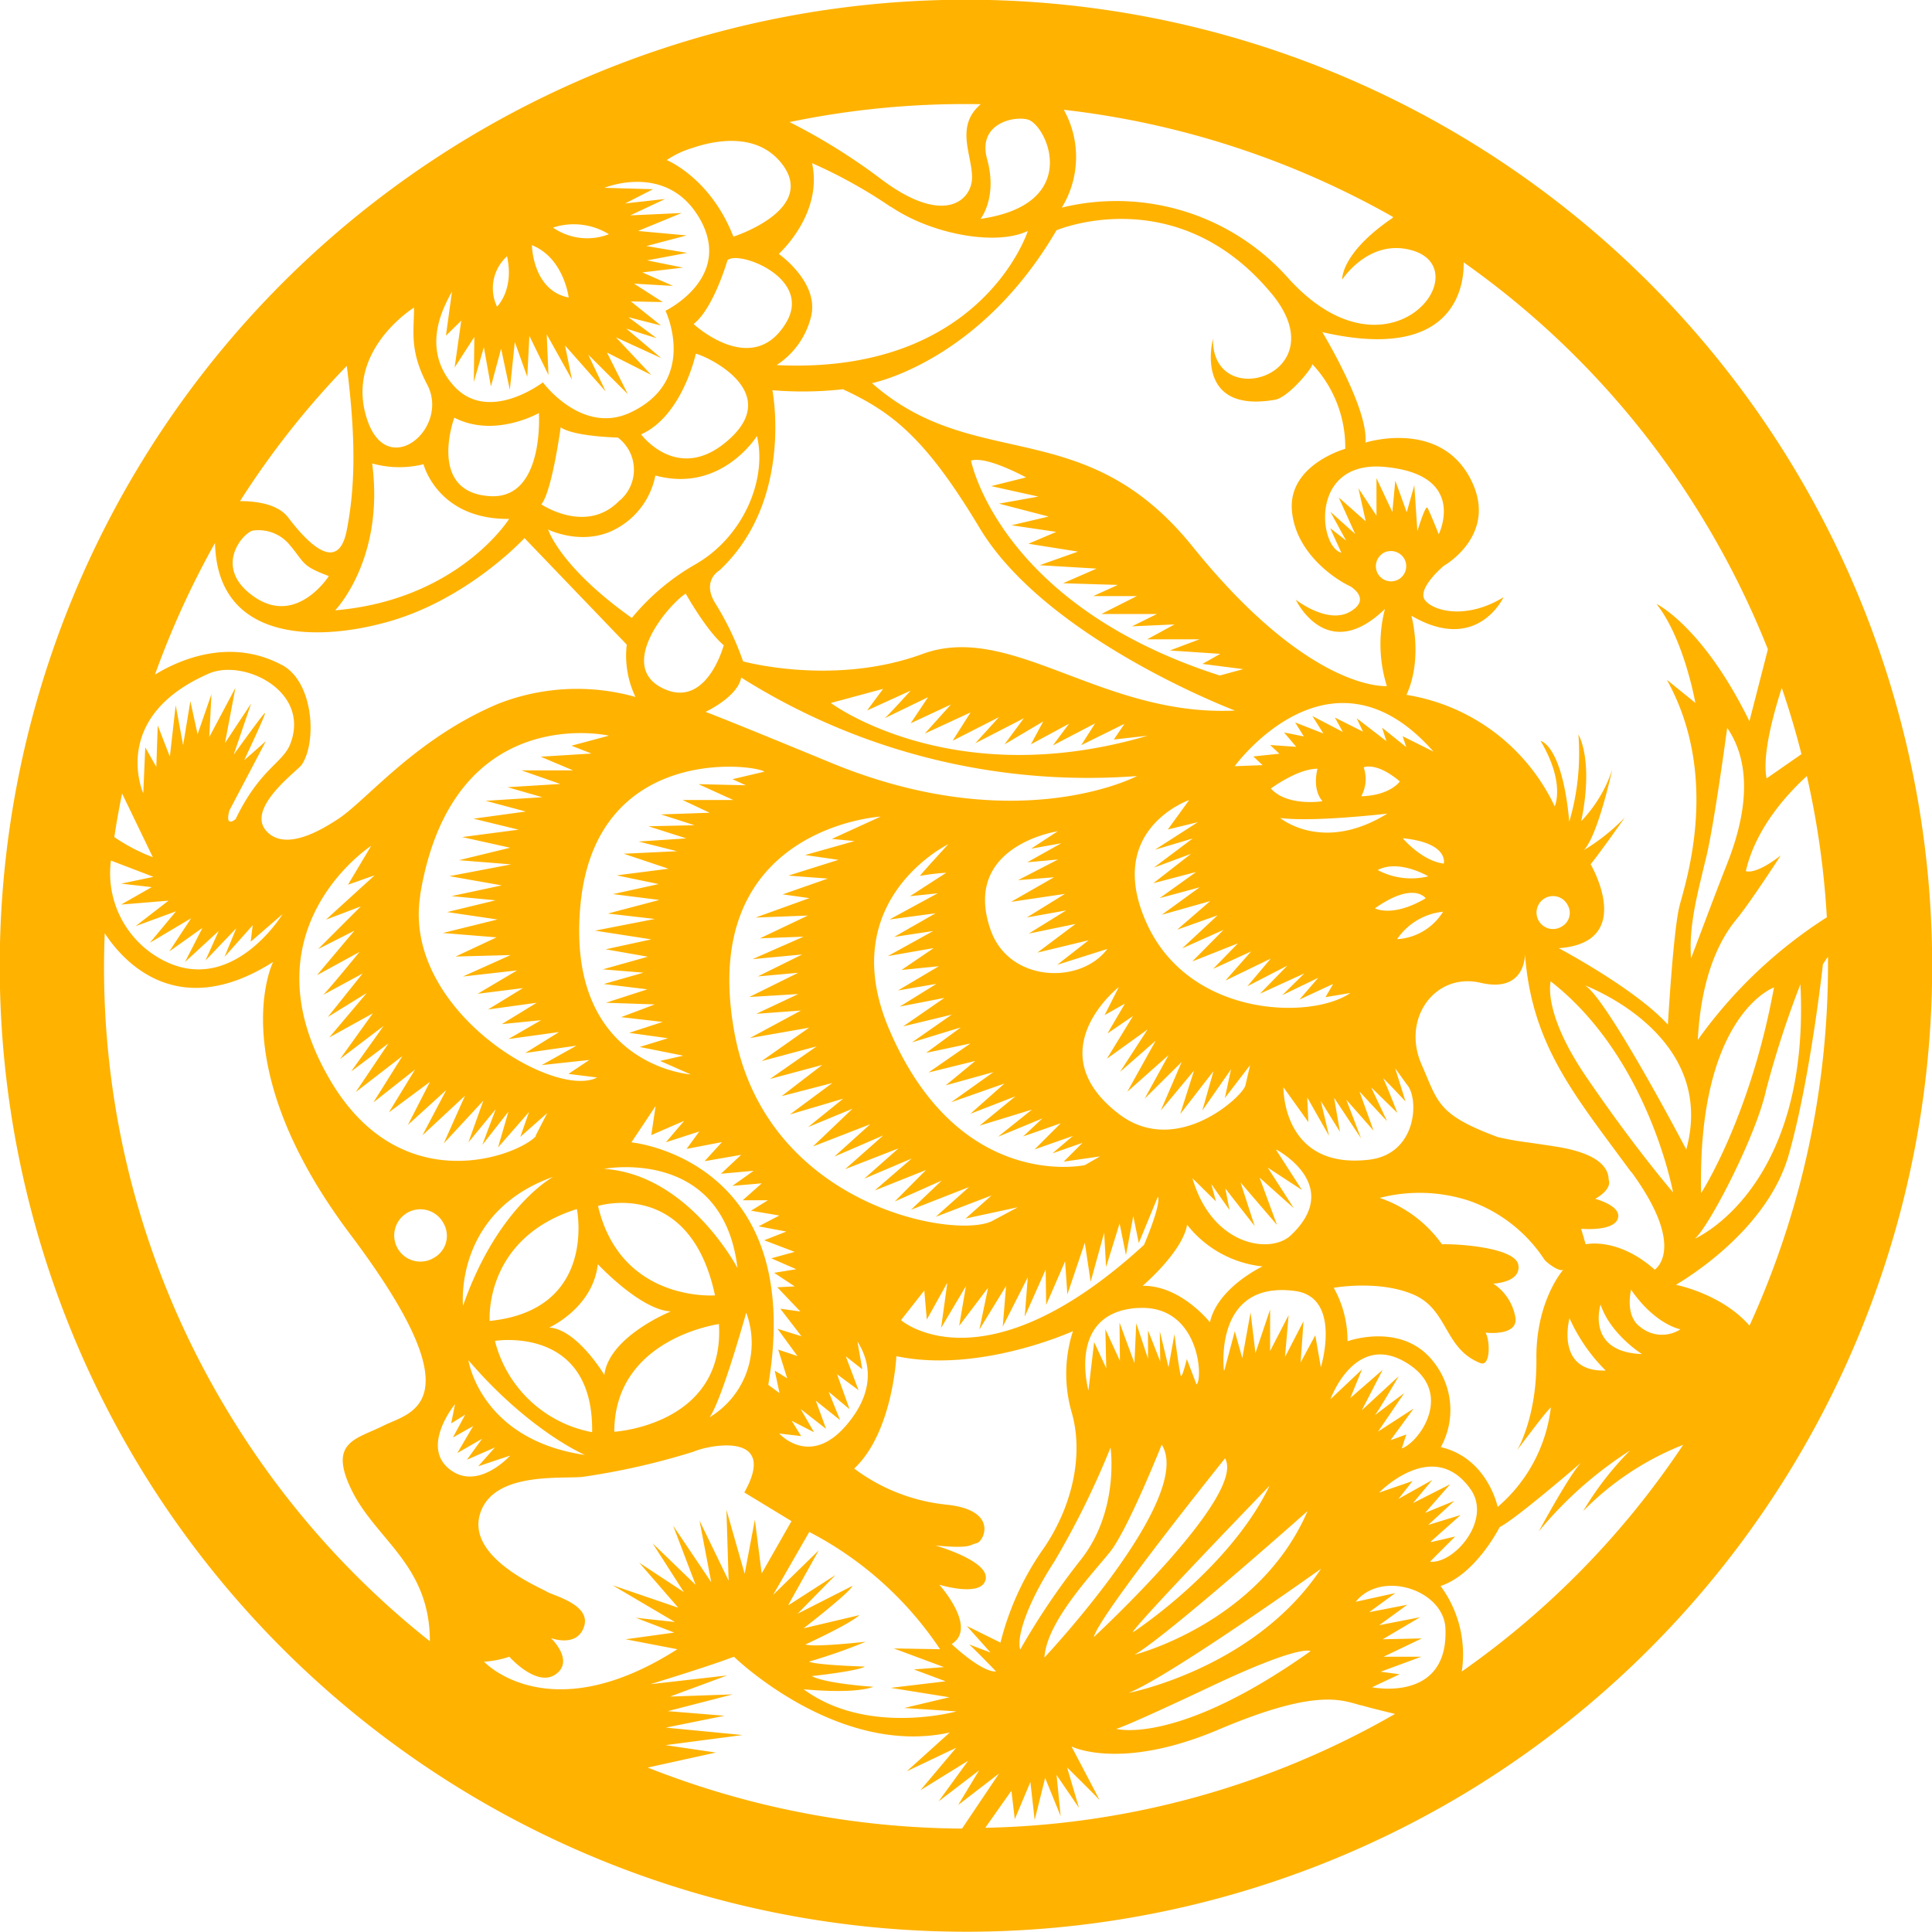 <svg xmlns="http://www.w3.org/2000/svg" viewBox="0 0 221.57 221.57"><defs><style>.cls-1{fill:#FFB200;}</style></defs><g id="Layer_2" data-name="Layer 2"><g id="Vector_Graphics" data-name="Vector Graphics"><path class="cls-1" d="M16.56,169.1A110.81,110.81,0,1,1,169.1,205,110.94,110.94,0,0,1,16.56,169.1Zm167-19.49s-1.75,5.45,4.75,5.68c0,0-3.61-2.25-4.75-5.68Zm9.16,2.84s-2.87-.5-5.66-4.54c0,0-.77,3,1.08,4.29a3.9,3.9,0,0,0,4.58.25ZM207.22,89c-2.12,1.92-5.86,5.91-7,10.9,0,0,1,.53,4-1.79,0,0-3.51,5.43-5.11,7.36s-4,6-4.4,13.79a53.52,53.52,0,0,1,14.8-14.06A98.24,98.24,0,0,0,207.22,89Zm-48.65,99,4.49-.1L158.67,190H163l-4.66,1.72,2.17.29-3.16,1.49s8.77,1.82,8.42-6.73c-.18-4.43-7.33-6.77-10.29-3.07l4.54-1-3,2.19,4.37-.85-3.21,2.34,4.68-.91L158.57,188Zm-8.24,1.37s-.93-.94-11.38,4S128,198.27,128,198.27s6.95,2,22.33-8.93Zm13.82-12.52,2.74-.64L164,179.1c2.74.29,7.17-4.79,4.63-8.34-4.29-6-10.47.42-10.47.42l3.84-1.33-1.63,2.06,3.89-2.18-2.21,2.65,4.26-2.16-2.87,3.28,3.35-1.37-3,2.76,3.72-1.14-3.45,3.07Zm-19.34-31.61a12.66,12.66,0,0,1-8.67-4.78c-.52,3.12-5.1,7-5.1,7,4.4-.05,7.72,4.19,7.72,4.19.88-4,6.05-6.42,6.05-6.42Zm13.84-21.51c.26.42,1.6,3.9,1.6,3.9l-3-2.93,1.82,3.88-3.16-3.4,1.61,4.48-3.12-3.54,1.69,4.43L153,125.9l.67,3.9-2.2-3.54.95,4-2.5-4.4.13,2.83-2.86-4S147,134.17,157,133c5.55-.64,5.77-7.06,4.34-8.63L160,122.51l1.19,3.81s-2.81-3-2.55-2.62Zm20.09-15s8.83,4.67,12.54,8.78c0,0,.62-10.87,1.34-13.64s4.71-14.81-1.46-25.91l3.27,2.65s-1.29-7.36-4.46-11.35c0,0,5.31,2.54,10.66,13.45l2.12-8.25a99.65,99.65,0,0,0-7.89-15.68,98.21,98.21,0,0,0-27-28.69c.05,2.33-.7,11.57-16.21,8,0,0,5.34,8.81,4.94,12.67,0,0,8.8-2.82,12.24,4.54,2.88,6.15-3.26,9.6-3.26,9.6s-3.23,2.7-2.09,4,4.91,2.09,8.95-.41c0,0-3,6.55-10.57,2.12,0,0,1.37,4.86-.56,9.08a22.76,22.76,0,0,1,17,12.79s1.27-2.65-1.62-7.51c0,0,2.49.44,3.29,9.27a27.84,27.84,0,0,0,1.05-10s1.78,2.87.32,9.94a15.68,15.68,0,0,0,3.56-5.93s-1.63,7.54-3.25,9.24a23.2,23.2,0,0,0,4.68-3.72s-2.6,3.71-3.91,5.35c0,0,5.3,9-3.71,9.63Zm-.9,3.82s-1,3.52,4.11,11,8.92,12,9.92,13.2c0,0-2.78-15.41-14-24.18Zm15.55,19.28c3.63-13.32-11.82-18.9-11.82-18.9,2.18.51,11.82,18.9,11.82,18.9Zm.54-21.9s2.9-7.74,4-10.51,4-10.37.15-15.94c0,0-1.43,10.67-2.36,14.63s-2.09,7.93-1.78,11.82ZM122,12.59a11.11,11.11,0,0,1-.23,11.22A26.38,26.38,0,0,1,147.83,32c11.56,12.66,22.08-1.3,13.89-3.35-4.83-1.21-7.79,3.42-7.79,3.42s-.22-3,5.77-7.07l.06-.12A99.43,99.43,0,0,0,122,12.59ZM79.31,17a10.52,10.52,0,0,0-2.85,1.36s5,2,7.65,8.78c0,0,9.73-3.11,5.51-8.42-2.56-3.22-6.74-2.82-9.7-1.92l-.61.2Zm-40.92,53c14.17-1.19,20-10.49,20-10.49-8.22.08-9.82-6.27-9.82-6.27a11.57,11.57,0,0,1-5.89-.09c1.45,11-4.25,16.85-4.25,16.85Zm-5-7.29A4.62,4.62,0,0,0,29,60.85c-1.05.19-4.73,4.22.16,7.6s8.55-2.38,8.55-2.38c-3-1.15-2.7-1.36-4.26-3.31Zm48.65,6.49a33.23,33.23,0,0,1,3.18,6.65s10.41,2.88,20.58-.85,20.54,7.22,35.83,6.49c0,0-21.61-8.18-29.27-20.92-6.18-10.3-10-13.29-15.69-15.93a41.65,41.65,0,0,1-8.09.11s2.49,12.68-6.08,20.67c0,0-2.08,1.17-.46,3.78ZM21.88,105.33l-4.69,2.79,3-3.61-4.65,1.71,3.79-2.93-5.44.45,3.51-2-3.51-.4,3.71-.78-4.88-1.87a11.25,11.25,0,0,0,5.69,11.28c8.12,4.52,14-5.14,14-5.14L28.75,108l.23-1.89-3.23,3.63,1.35-3.29-3.54,3.71,1.52-3.39-3.86,3.55,2-3.91-3.8,2.7,2.46-3.74ZM17.93,87.85l.16-4.65,1.39,3.57.67-5.89L21,85.47l.83-5.06.83,3.8,1.59-4.6L24,84.53,27,78.88l-1.2,6.34,3-4.54-2,5.87s3.32-4.62,3.58-4.78S28,87.19,28,87.19L30.49,85l-4.18,7.94c-.56,2.1.71,1,.71,1,2.81-5.82,5.45-6.43,6.29-8.67,2.3-6.08-5.47-9.78-9.41-8-11.4,5-7.47,13.71-7.47,13.71l.23-5.27,1.27,2.25Zm34.24,73.2s-3.92,4.77-.66,7.41,7-1.53,7-1.53l-3.67,1.23L56.76,166l-3.21,1.41L55.29,165l-2.84,1.64,1.82-3.1-2.33,1.32,1.41-2.62-1.61,1,.43-2.13Zm15,5.85S60.79,164.23,53.72,156c0,0,1.37,9.17,13.49,10.88Zm23.32,17.15,5.34-3.43-4.36,4.45,6.3-3.2c-.33.79-5.61,4.87-5.61,4.87l6.4-1.51c-1.19,1.08-6.19,3.36-6.19,3.36.93.37,6.92-.31,6.92-.31a63,63,0,0,1-6.51,2.28c.84.41,6.41.57,6.41.57-.84.53-6.09,1.09-6.09,1.09,1.6.88,7.06,1.23,7.06,1.23-2.37.88-8,.28-8,.28,7.3,5.39,17.54,2.54,17.54,2.54l-6-.39,5.18-1.23-6.73-1.08,6.3-.75-3.64-1.36,3.45-.27-5.76-2.14,5.31.09a40.39,40.39,0,0,0-15-13.45l-4.15,7.22,5.23-5.1-3.48,6.24Zm23.06,5.42-2.68-3,3.87,1.91A32.4,32.4,0,0,1,119.39,178c3.32-4.61,5-10.69,3.54-15.94a15.94,15.94,0,0,1,.12-9.4s-10.72,4.89-20.25,2.87c0,0-.41,8.75-4.84,12.89a21.24,21.24,0,0,0,10.48,4.13c6.19.59,4.39,4.27,3.56,4.43s-.52.67-4.74.26c0,0,6.21,1.75,5.78,3.88s-5.32.62-5.32.62,4.45,4.93,1.42,6.81c0,0,3.41,3.25,5.09,3.14,0,0-2.31-2.42-3.09-3.1l2.45.93Zm3.44-.27a81.79,81.79,0,0,1,7-10.37c4.43-5.66,3.37-12.82,3.37-12.82a96.13,96.13,0,0,1-6.46,13.1c-3.16,4.86-4.36,8.76-3.89,10.09Zm-26.67-31-1.07-3.42,2.21.74-2.29-3.13,2.75.86-2.43-3.16,2.3.32-2.65-2.78,2-.1-2.36-1.56,2.54-.41-2.87-1.25,2.69-.74-3.5-1.33,2.54-1-3.18-.6,2.38-1.24-3.25-.55,1.94-1.2-2.89,0,2.18-1.94L84,136l2.43-1.73-3.75.34L85,132.44l-4.2.73,2-2.19-4.06.78,1.46-2L76.37,131l2.09-2.46-3.77,1.64.5-3.34-2.78,4.17s20.07,1.91,15.7,27.81l1.29.95-.55-2.58,1.51.93Zm50.84-35.54-3.27,4.7,1.28-4.52-3.82,4.93,1.59-5-3.81,4.58,2.39-5.56L131.27,126l2.75-5-4.74,4.21,3.26-5.86-4.09,3.58,3.16-4.87-4.67,3.36,3-4.9-2.93,2,2-3.42-2.33,1.32,1.63-3.22s-9.38,7.35,0,14.55c6.65,5.09,14.31-2.1,14.52-3.28l.54-2.32-2.9,3.78.72-3.35Zm11.66-9.79-3.8,1.77,2.17-2.51-4.13,2,2.53-2.5-5.09,2.33,3.14-3.22-4.59,2.37,2.69-3.18-5.2,2.52,2.95-3.34-4.36,2,2.85-2.93-5.24,2.08,3.58-3.62-4.74,2.12,4.06-3.79L135,106.62l3.79-3.28-5.55,1.57,4.34-3.15L133,103l4.18-3-4.91,1.29,4.32-3.37-4.26,1.58,4.45-3.34-4.33,1.29,4.92-3.16-3.44.84,2.45-3.38s-9.79,3.38-4.85,14.19,18.94,11,23.33,7.94l-2.85.48.85-1.46Zm12.68-8.31a7.27,7.27,0,0,0-5.28,3.15,6.68,6.68,0,0,0,5.28-3.15ZM158,99.78a8.2,8.2,0,0,0,5.8.72s-3.34-2-5.8-.72Zm7.58-.74s.63-2.37-4.71-2.91c0,0,2.19,2.61,4.71,2.91Zm-7.9,5.13s2,1.11,5.82-1.15c0,0-1.34-2-5.82,1.15Zm-9.09-35.4s3.65,2.87,6.23,1.39,0-2.94,0-2.94c-1.11-.48-6.24-3.48-6.66-8.7s6.12-7.05,6.12-7.05a13.9,13.9,0,0,0-3.82-9.75c.41.09-2.64,3.84-4.21,4.12-9.45,1.66-7.14-7-7.14-7-.15,8.6,14.44,4.12,6.7-5.19-10.89-13.09-24.65-7.24-24.65-7.24C112.34,41.53,100,43.94,100,43.94c11.81,10.41,24.34,3.32,36.77,18.74,13.54,16.79,22.28,16,22.28,16a16.1,16.1,0,0,1-.22-8.84c-6.71,6.49-10.25-1.11-10.25-1.11ZM154.38,62l-1.81-3.31,2.85,2.55-1.89-4.19,3.1,2.74L155.79,56l2.07,3.14V54.84l1.82,3.88.34-3.59,1.31,3.62.87-3.1.35,5.26s.92-3,1.14-2.69S165,61.27,165,61.27s3.4-6.82-6.17-7.72c-8.66-.82-7.62,9.15-5,9.84l-1.28-2.82L154.38,62Zm4.15,1.51A1.74,1.74,0,1,0,161,64a1.78,1.78,0,0,0-2.47-.51Zm-56.4-39.8a56.47,56.47,0,0,0-9-5c1.28,5.85-3.82,10.41-3.82,10.41s4.52,3.15,3.75,7a9.23,9.23,0,0,1-4,5.75c23.56,1.15,28.82-15.39,28.82-15.39-3.58,1.75-11,.42-15.69-2.76Zm15.74-10c-1.56-.44-5.79.44-4.67,4.52,1.23,4.44-.75,6.87-.75,6.87,11.77-1.69,7.61-10.78,5.42-11.39ZM73.53,49.82s4.37,5.92,10.27.4-3.09-9.51-4-9.65c0,0-1.53,7.12-6.28,9.25ZM90.16,37c3.09-5.18-5.66-8.39-6.74-7.13,0,0-1.59,5.53-3.88,7.29,0,0,6.77,6.29,10.62-.16Zm50,38-6-.4,3.4-1.28-6,0,3.14-1.71-4.88.22,2.86-1.41H126.3l4.08-2.06-5,0,2.82-1.28-6.29-.19,3.85-1.68-6.53-.39,4.4-1.56-5.69-.9L121.14,61,116,60.24l4.26-1-5.69-1.48,4.51-.81-5.41-1.2,4-1s-4.59-2.52-6.31-1.92c0,0,3.23,16.53,28.53,24.64l2.69-.73-4.68-.6,2.16-1.22ZM85,77.7c-.38,2.22-4.09,3.94-4.09,3.94s1.33.45,14.32,5.81C116.62,96.3,130.4,89,130.4,89A74.46,74.46,0,0,1,85,77.7Zm46.67,6.67-3.93.44,1.22-1.8L124,85.46l1.59-2.5-4.84,2.53L122.6,83l-4.37,2.36,1.41-2.62-4.44,2.63,2.22-3-5.57,2.87,2.72-3-5.32,2.71,2.06-3.25-5.25,2.43,3-3.34-4.62,2.16,2-3s-5.28,2.57-5,2.42,3-3.17,3-3.17l-5,2.28L101.28,79l-6,1.62S109.13,91,131.63,84.37Zm-10.81,16.24-4.11.33,4.59-2.37-3.53.32,3.9-2.18-3.46.62,3.06-2s-11,1.63-7.74,11.21c2.07,6.17,10.37,6.4,13.42,2.29l-5.75,1.82,3.61-2.82-5.88,1.42,4.38-3.29-5.37,1.11,4.29-2.66-4.51.81,4.38-2.71-6.19.92,4.91-2.81Zm-14.68,20.16,4-2.94-5.59,1.71,4.56-3.18-5.57,1.35,4.73-3.27-5.12,1,4.21-2.61-4.42.76,4.69-2.78-4.28.43,3.69-2.51-5.26.92,5.21-2.88-4.48.68,4.74-2.71-5.28.71,5.52-3-3.17.33,4.16-2.69a26.29,26.29,0,0,0-3,.36c-.25.16,3.23-3.63,3.23-3.63s-13.16,6.41-6.74,21.31c8,18.66,22.41,15.49,22.41,15.49l1.74-1-4.17.6,2.16-2.16-3.45,1.21,2.35-2-4.4,1.55,3-3-4.31,1.51,2.21-2.07-5.1,2.11,3.9-3.12-6,1.84,4.1-3.36-5.16,2,3.91-3.47-6.12,2.15,4.85-3.46-5.47,1.52,3.39-2.8L106.48,123l4.81-3.33-5.15,1.09Zm4.53,19,3-2.67-6.4,2.45,3.83-3.42-6.66,2.61,3.52-3.35-5.39,2.4,3.59-3.61-5.89,2.35,4.25-3.67-5.44,2.31,3.92-3.47-6.11,2.38,4.37-3.87-5.61,2.43,4.11-3.71-6.57,2.55,4.54-4.33-5.1,2.11L96.7,126l-6.11,1.81,4.87-3.61-5.82,1.51,4.66-3.58-6,1.61L93.66,120l-6.31,1.69,5.44-3.83L86,119.05l5.86-3.16-5.13.38L91.55,114l-5.62.34,5.62-2.78-4.64.42L92,109.46,86.3,110l5.86-2.58-5,.19L92.65,105l-6,.23L92.83,103l-3.07-.43,5.18-1.81-4.53-.34,5.75-1.81-3.83-.55L98,96.46l-2.6-.25L101,93.65S80,94.9,84.2,118.27c3.63,20.37,26.08,24.06,29.82,21.63l2.72-1.45-6.07,1.31ZM141.6,87.87l3.2-.12-1.07-1,3-.31-1.07-1,3,.21L147.26,84l2.27.46-1-1.61,3.24,1.27-1.26-2L154,83.94l-.91-1.65,3.22,1.62-.72-1.54L159,85l-.5-1.55,2.78,2.24-.42-1.26,3.54,1.77c-11.81-13.43-22.77,1.63-22.77,1.63Zm4.15,2.56c1.88,2.1,5.92,1.46,5.92,1.46-1.25-1.44-.57-3.73-.57-3.73-2.31,0-5.35,2.27-5.35,2.27ZM156.39,88a4.09,4.09,0,0,1-.28,3.32c3.33-.09,4.43-1.7,4.43-1.7-2.7-2.29-4.15-1.62-4.15-1.62Zm-9.57,5.81s4.86,4.09,12.28-.5c0,0-8.51,1-12.28.5ZM84.58,145.43c-1.68-14-15.32-11.38-15.32-11.38,9.71.63,15.32,11.38,15.32,11.38Zm-16-7.14C71.19,149.4,82,148.56,82,148.56c-2.87-13.49-13.35-10.27-13.35-10.27Zm13.87,13.56s-12,1.63-12,12.35c0,0,12.7-.75,12-12.35Zm-1.08,10.69a9.93,9.93,0,0,0,4.21-12s-2.82,10.14-4.21,12ZM98.84,157,97,155.55l1.46,3.88L96,157.61l1.43,4-2.4-2,1.32,3.26-2.79-2.23,1.18,3.23-2.92-2.28,1.54,2.67-2.57-1.32,1.09,1.76-2.52-.3s3.47,3.91,7.63-.87,2.12-8.43,1.34-9.69l.55,3.15ZM63.15,187.83s2.77,2.59.6,4.17S58.41,190,58.41,190a11.29,11.29,0,0,1-2.9.57s7.41,8,22.17-1.43L71.75,188l5.58-.77-4.42-1.7,4.49.49-7.14-4.21,7.53,2.57-4.48-5.16,5.12,3.37L74.85,177l4.93,4.76-2.58-6.79,4.37,6.49-1.35-7.08,3.34,6.9-.25-8.12,2.09,7.33,1.17-6.2.78,6.16,3.42-6-5.41-3.29c3.94-7-4-5.47-5.81-4.68a81.11,81.11,0,0,1-12.78,2.9c-2.65.23-10.37-.58-11.75,4.35s6.9,8.32,7.65,8.79,5.12,1.49,4.32,4-3.84,1.33-3.84,1.33Zm4.76-23.58c.17-12.34-11.15-10.47-11.15-10.47a14.19,14.19,0,0,0,11.15,10.47Zm-4.88-12c3.18.24,6.28,5.43,6.28,5.43.53-4.41,7.62-7.28,7.62-7.28-3.49-.17-8.37-5.42-8.37-5.42C68,150,63,152.24,63,152.24Zm3.13-13.59c-10.73,3.37-10,12.83-10,12.83,12.39-1.26,10-12.83,10-12.83Zm-2.66-3.72C52,139,53.1,149.75,53.1,149.75c4-11.44,10.4-14.82,10.4-14.82ZM50.87,140.3a3,3,0,1,0-1.07,3.93,2.88,2.88,0,0,0,1.07-3.93Zm28.35-17.08-3.52-1.55,2.66-.6-5-1,3.25-1-4.46-.62L76,117.2l-4.77-.55,3.87-1.46L69.49,115l4.75-1.54-5-.61,4.56-1.3-4.67-.38,5.17-1.45-4.84-.85,5.23-1.14-6.45-1,6.86-1.34-5.39-.62,5.91-1.56-5.32-.67,5.24-1.15-4.81-1,5.94-.76-5.14-1.72,6.12-.29-4.42-1.11,5.48-.36-4.35-1.39,5.29-.12L75.8,93.4l5.59-.19-3.11-1.46H84.1l-4-1.82,5.44.13L84,89.36l3.66-.86c-1.1-.84-19.34-3.19-21.09,15.26s12.63,19.46,12.63,19.46Zm-17.78,7,1.32-2.57-3.09,2.73,1-2.85-3.55,4.06,1.19-4.11-3,3.83,1.54-4.1-3.13,3.8,1.71-4.78-4.54,4.9,2.44-5.47-4.88,4.54,2.73-5.19-4.4,4,2.53-4.94-4.71,3.5,3-4.91-4.78,3.77,3.34-5.33-5.36,4.14,3.76-5.59-4.29,3.23L44,117.65l-5,3.8,3.76-5.24-5,2.77,4.3-5.1-4.47,2.76,4-5s-4.88,2.66-4.54,2.45,4.18-4.92,4.18-4.92l-4.88,2.67,4.3-5.11-4.17,2.12,4.9-4.9-4,1.52,5.59-5.09-3.06,1.08L42.57,97s-14.9,9.68-4.63,27c8.15,13.72,21.47,8.51,23.5,6.32ZM48.2,102.67c-2.11,13.09,15.35,23.48,20.28,20.9l-3.29-.41,2.4-1.6-5.47.59,4-2.23-5.88.84,3.87-2.4-5.8.8L62.05,117l-4.5.45,4-2.45-5.58.77,4-2.45-5.19.65,4.52-2.68-6.21.7,5.47-2.46-6.31.17,4.7-2.2L50.78,107l6.27-1.55-5.77-.85,5.57-1.35-5.07-.48,5.76-1.23-6-1.06,7.09-1.35-6-.48,5.88-1.43L53,96l6.47-.85L54.3,93.89l6-.82-4.61-1.23,6.51-.41-4-1.15,6.06-.37-4.46-1.56,5.92,0L62,86.78l5.84-.36-2.3-.9,4.3-1.15s-18-4.1-21.66,18.3ZM83,74c-2-1.69-4.36-5.92-4.36-5.92-1.85,1.14-7.89,8.14-2.76,10.79S83,74,83,74Zm-3-9.43C85.26,61.43,88,55,86.81,50c0,0-4.08,6.6-11.65,4.53a8.85,8.85,0,0,1-4.3,6c-3.85,2.26-8,.2-8,.2S64.19,65,72.46,70.87A26.3,26.3,0,0,1,80,64.58Zm-8.89-7.2a4.63,4.63,0,0,0-.25-7.19s-5.08-.11-6.56-1.18c0,0-1,7.39-2.22,8.84,0,0,5.21,3.53,9-.47Zm-9.31-10s-5.08,2.91-9.7.53c0,0-3.15,8.55,4.07,9,6.31.41,5.63-9.55,5.63-9.55ZM49,44.12c-2.1-4-1.5-6.18-1.52-8.85,0,0-8.23,5.11-5.26,13.16,2.42,6.55,9.36.62,6.78-4.31Zm12-16s.07,5.2,4.22,6c0,0-.55-4.55-4.22-6Zm8.83-1.26a7.68,7.68,0,0,0-6.41-.76,6.88,6.88,0,0,0,6.41.76ZM58.15,29.39A4.93,4.93,0,0,0,57,35.17s2-1.92,1.15-5.78ZM74.89,21.7,71.7,23.33l4.58-.51-4,1.88,5.89-.27-5,2.06,5.57.51-4.61,1.22L78.8,29l-4.59.86,4.12.83-4.67.55,3.53,1.55-4.48-.26L76,34.64l-3.65-.07,3.45,2.76-3.73-.95,3.24,2.41-3.48-1.1,4,3.38-5.19-2.38L74.69,43l-5.08-2.57L72,45.2l-4.54-4.53,2,4.22-4.66-5.27.8,3.93L62.7,38.34,62.9,43l-2.19-4.48-.24,4.7-1.43-4-.57,5.48-1-4.71-1.17,4.33-.81-4.51-1.15,4,.06-5.17-2.26,3.5.76-5.37L51.14,38.5l.7-5.09c-.56,1.16-3.84,6.22.13,10.76s10.29-.32,10.29-.32,4.47,6.09,10.06,3.45c7.83-3.7,4-11.66,4-11.66s7.72-3.73,4-10.43-11-3.67-11-3.67l5.57.16ZM90.55,14a69.22,69.22,0,0,1,10.59,6.61c7.16,5.36,10.31,2.35,10.34-.23s-2-5.89,1-8.43A98.7,98.7,0,0,0,90.55,14Zm89.26,89.84a1.89,1.89,0,1,0-.72,2.43,1.79,1.79,0,0,0,.72-2.43Zm-71.15,43.23-2.37,4.26L106,148l-2.67,3.4s9.43,8.27,27.87-8.63c0,0,2-4.63,1.59-5.53l-2.19,5.32-.63-3.1-.84,4.48-.73-3.63-1.55,5-.22-3.94L125.08,147l-.67-4.48-2,5.93-.26-3.8-2.17,5-.06-4.05L117.52,151l.35-4.52L115,152.14l.38-4.66-3.06,5,1-4.8L110,152.06l.78-4.57-2.85,4.8.72-5.22Zm37.7-15.18,2.95,4.58-3.93-2.57,3,4.66-3.93-3.51,2,5.43-4.18-4.87,1.62,5-3.37-4.32.49,2.49-2.1-3,.54,2-2.69-2.65c2.22,7.72,8.91,8.77,11.28,6.54,6.1-5.76-1.65-9.82-1.65-9.82ZM130.51,150c-8.23.49-5.68,9.46-5.68,9.46l.65-5.54,1.39,3-.1-4.48,1.67,3.63-.05-4.4,1.71,4.65.21-4.56,1.35,4.06,0-3.25,1.4,3.57-.05-3.47,1,4.14.68-3.8s.59,4.53.74,4.78.68-1.93.68-1.93l1.11,2.92c.79-.6.36-9.2-6.72-8.77Zm9.91,7.15,1.19-4.47.86,3.08.95-5.25.56,4.67,1.68-5,0,4.76,2.12-4.11-.41,4.8,2.12-4.11-.33,4.74,1.68-3.13.64,3.68s2.47-8.06-3-8.76c-9.38-1.22-8.12,9.1-8.12,9.1Zm-7.19,8.53s-3.88,9.74-5.92,12.29-7.28,8-7.53,12.12c0,0,17.29-18.39,13.45-24.41Zm-7.79,22.07s17.57-16.24,15.05-20.5c0,0-14.47,18-15.05,20.5Zm27.16-27.3,3.6-3.4-1.34,3.28,3.71-3.23-2.39,4.63,4.23-3.9s-2.42,4.17-2.76,4.5l0,0,0,0c.32-.28,3.39-2.56,3.39-2.56l-3,4.41,4.08-2.64-2.65,3.63,1.81-.66-.52,1.6c2-.67,6.21-6.52.39-9.91s-8.56,4.25-8.56,4.25Zm-7,9.94s-15.7,16.24-15.69,16.82c0,0,11.05-7.19,15.69-16.82Zm-15.5,19.38s14.31-3.61,19.86-16.48c0,0-16.39,14.57-19.86,16.48Zm21.4-9.86s-17.31,12.34-22.07,14.24c0,0,14.47-2.78,22.07-14.24Zm-39.12,23.05-4.74,3.63,3.4-4.67-5.48,3.39,4.1-4.87-5.67,2.7,4.93-4.45C96,201.53,84.17,190,84.17,190c-2.92,1.12-9.59,3.15-9.59,3.15l8.8-1-6.54,2.42,7.19-.25-7.44,1.92,6.5.53-6.73,1.36,8.8.85-8.84,1.16,5.78.85-7.82,1.72a99.44,99.44,0,0,0,36.05,7l4.25-6.32L109.89,207l2.47-4.09ZM26.71,162.83a98.36,98.36,0,0,0,22.59,25.4c0-8.74-6.11-11.58-8.93-17.25s.53-5.92,3.59-7.47,10.93-2.39-3.79-21.95-8.85-31.24-8.85-31.24c-10.74,6.83-17,.24-19.31-3.29a98.29,98.29,0,0,0,14.7,55.8ZM17.5,98.25,14,91c-.34,1.66-.64,3.32-.89,5a20.87,20.87,0,0,0,4.42,2.31Zm14.82-22c3.74,2,4,9,2.27,11.47-.49.69-6.34,4.92-4.08,7.54s6.88-.45,8.14-1.25c3.35-2.13,8.82-9.19,18.42-13.27a24.71,24.71,0,0,1,15.81-.81,10.93,10.93,0,0,1-1-6L60.15,61.71s-6.48,7.05-15.73,9.62c-8.5,2.37-19.53,2.06-19.76-9.07a100.25,100.25,0,0,0-6.89,15.11c2.57-1.58,8.5-4.34,14.55-1.11Zm-4.8-18.78c1.74,0,4.32.28,5.54,1.89,1.92,2.54,5.69,6.74,6.71,1.44.95-4.86,1.08-10.39,0-18.84A97.47,97.47,0,0,0,27.52,57.48ZM204.36,78.83c-.94,2.9-2.3,7.79-1.76,10.44l4-2.78c-.65-2.57-1.41-5.13-2.28-7.66Zm-9.27,58s5.62-8.61,8.36-23.59c0,0-8.8,3.11-8.36,23.59Zm7.4-11.58c-1.29,5.46-6.63,15.65-8.13,16.81,0,0,13.28-5.66,12.12-29.18a111.08,111.08,0,0,0-4,12.37Zm-15.41,9.19c-6.45-8.82-11.39-14.45-12.19-25,0,0,.1,4.49-5.09,3.27s-9.12,4.08-6.75,9.42c1.89,4.27,1.74,5.7,8.79,8.3l.06,0a32.35,32.35,0,0,0,3.34.59c1.17.17,2.43.35,3.45.52,2.78.46,5.76,1.48,5.8,3.76,0,0,.52,1-1.55,2.19,0,0,3.12.8,2.59,2.29s-4.2,1.14-4.2,1.14l.52,1.78s3.66-.87,7.92,2.91c0,0,3.77-2.39-2.69-11.22ZM180,151.18s-1.71,6.18,4.15,6a19.8,19.8,0,0,1-4.15-6Zm-2.12,10.22c-.46.29-3.89,4.92-3.89,4.92s2.28-3.74,2.21-10.46,3.09-10.25,3.09-10.25c-.46.29-1.77-.7-2.14-1.11a17.06,17.06,0,0,0-8.63-6.78,18.26,18.26,0,0,0-10.29-.34,14.5,14.5,0,0,1,7.14,5.32c1.71-.07,8.44.36,8.76,2.38s-2.88,2.13-2.88,2.13a5.82,5.82,0,0,1,2.57,4.06c.08,2-3.46,1.56-3.46,1.56.55.89.58,3.95-.57,3.5-4.19-1.63-3.67-6.12-7.66-7.85s-9.17-.79-9.17-.79a12.46,12.46,0,0,1,1.58,6.13s6.42-2.34,10,2.54a8.84,8.84,0,0,1,.7,9.6c5.38,1.27,6.52,6.86,6.52,6.86a17.71,17.71,0,0,0,6.1-11.42Zm3.69,11.89a35.7,35.7,0,0,1,5.37-6.94,44.85,44.85,0,0,0-10.46,9.27s3.58-6.65,4.89-7.92c0,0-7.51,6.51-9.38,7.43,0,0-2.71,5.41-6.78,6.76a13.17,13.17,0,0,1,2.43,9.81,98.1,98.1,0,0,0,25.39-26,33,33,0,0,0-11.46,7.59Zm-25.48,22.29c-2.24-.6-5.08-2-16.35,2.78s-16.86,1.93-16.86,1.93,3.38,6.41,3.22,6.16-3.72-3.75-3.72-3.75l1.36,4.63-2.57-3.77.47,4.72-1.78-4.38-1.2,4.83-.49-4.36-1.79,4.26-.39-3.26-3,4.25a98.17,98.17,0,0,0,47-13.06c-1.28-.31-2.81-.68-3.9-1Zm53.57-85.9-.6.9s-1.43,13.12-3.93,21.89-12.17,14.42-12.93,14.88c0,0,5.23,1,8.44,4.68a99.72,99.72,0,0,0,9-42.35Z"/></g></g></svg>